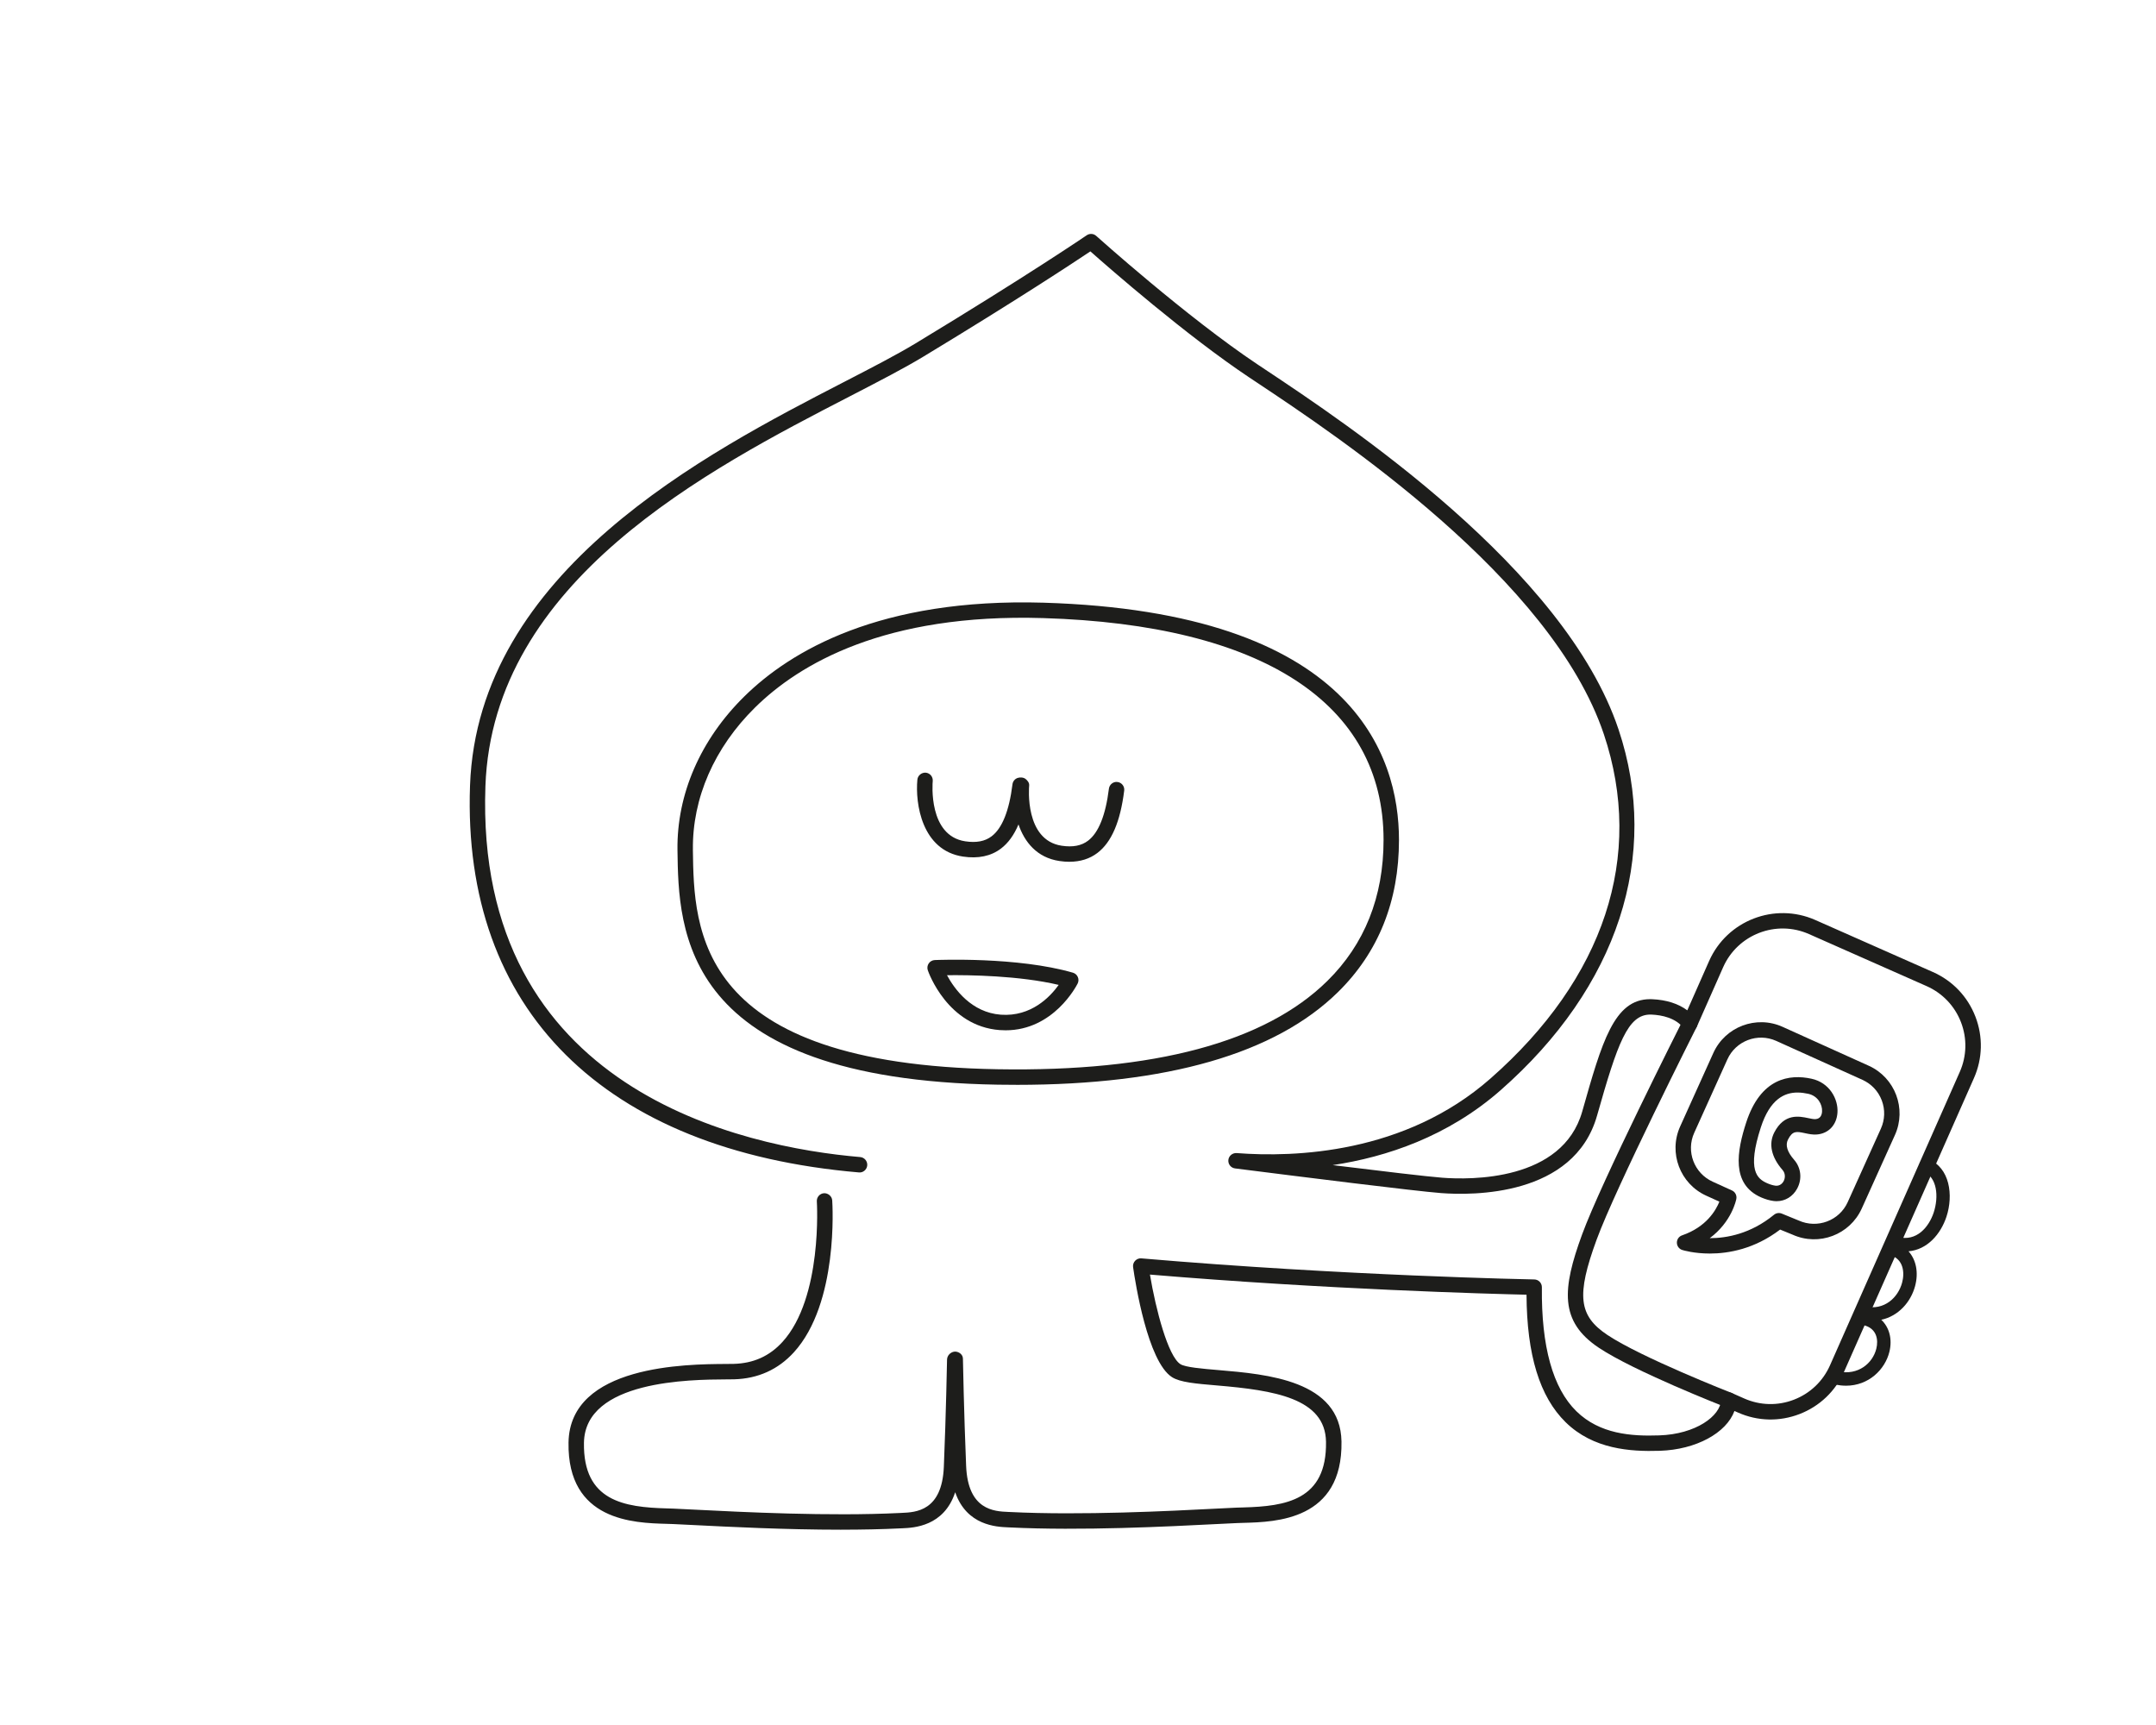 <?xml version="1.0" encoding="UTF-8"?>
<svg id="Calque_1" data-name="Calque 1" xmlns="http://www.w3.org/2000/svg" version="1.1" viewBox="0 0 1280 1024">
  <defs>
    <style>
      .cls-1 {
        fill: #1d1d1b;
        stroke-width: 0px;
      }
    </style>
  </defs>
  <path class="cls-1" d="M634.95,511.58c-1.92,0-3.93-.16-6.02-.47-13.45-2.03-20.69-11.36-24.26-21.71-2.66,6.33-6.12,11.08-10.42,14.34-5.94,4.51-13.55,6.09-22.56,4.74-24.45-3.69-28.38-31.49-27.05-45.67.24-2.52,2.57-4.32,4.98-4.13,2.51.23,4.36,2.46,4.14,4.97-.13,1.33-2.7,32.45,19.29,35.77,6.62,1,11.72.02,15.67-2.98,6.26-4.74,10.42-15.13,12.38-30.87.21-1.73,1.39-3.18,3.03-3.76,1.46-.51,3.5-.38,4.73.58,1.22.96,2.29,2.34,2.15,3.88-.13,1.33-2.7,32.46,19.29,35.77,6.61,1,11.72.02,15.67-2.98,6.26-4.74,10.42-15.13,12.38-30.87.31-2.51,2.65-4.34,5.1-3.98,2.51.31,4.29,2.6,3.98,5.1-2.31,18.54-7.52,30.66-15.93,37.04-4.57,3.46-10.12,5.21-16.55,5.21Z"/>
  <path class="cls-1" d="M1015.13,744.13c-9.42,0-15.8-1.93-16.38-2.11-1.89-.59-3.17-2.33-3.2-4.31-.03-1.98,1.22-3.75,3.09-4.38,14.35-4.93,20.06-14.82,22.15-20l-7.77-3.53c-15.6-7.04-22.57-25.48-15.53-41.1l19.7-43.62c7.05-15.6,25.48-22.57,41.11-15.53l51.18,23.11c15.61,7.05,22.58,25.49,15.53,41.11l-19.69,43.61c-7.05,15.62-25.46,22.6-41.11,15.53l-7.37-3.01c-15.13,11.52-30.56,14.23-41.72,14.23ZM1015.07,735h.04c10.04,0,24.28-2.56,38.09-13.88,1.3-1.07,3.07-1.33,4.64-.7l9.99,4.09c11.14,5.03,24.16.13,29.14-10.89l19.69-43.61c2.41-5.34,2.6-11.29.54-16.77-2.07-5.48-6.15-9.81-11.49-12.23l-51.18-23.11c-11-4.96-24.02-.06-28.99,10.96l-19.7,43.62c-4.97,11.01-.05,24.02,10.96,28.99l11.45,5.21c1.92.87,2.99,2.95,2.6,5.02-.13.69-2.74,13.63-15.8,23.31Z"/>
  <path class="cls-1" d="M603.46,643.98c-3.66,0-7.36-.03-11.1-.09-188.3-3.12-189.5-91.68-190.15-139.26h0c-.45-33.2,13.66-65.61,39.72-91.24,27.42-26.98,80.49-58.48,177.58-55.62,183.63,5.51,211.05,90.59,211.05,140.82,0,36.32-12.17,66.71-36.18,90.31-37.18,36.57-101.39,55.09-190.93,55.09ZM411.36,504.5c.64,47.6,1.73,127.27,181.14,130.23,92.79,1.57,158.59-16.08,195.47-52.36,22.19-21.82,33.44-50.01,33.44-83.79,0-81-71.8-127.76-202.16-131.67-93.99-2.85-144.74,27.26-170.89,52.99-24.27,23.87-37.4,53.92-36.99,84.59h0Z"/>
  <path class="cls-1" d="M597.02,611.61c-1.14,0-2.31-.04-3.5-.13-30.89-2.29-42.23-34.15-42.69-35.5-.47-1.37-.27-2.87.55-4.07s2.14-1.94,3.58-2c2-.08,49.24-2.01,82.02,7.5,1.31.38,2.37,1.31,2.91,2.56.55,1.24.51,2.66-.1,3.88-.59,1.18-14.21,27.76-42.78,27.76ZM562.22,578.9c4.42,8.2,14.46,22.15,31.98,23.45,18.02,1.3,29.28-10.64,34.34-17.69-23.48-5.54-53.14-5.91-66.33-5.76Z"/>
  <g>
    <path class="cls-1" d="M499.36,908.07c-33.1,0-66.55-1.7-87.07-2.74-5.38-.28-9.73-.5-12.76-.62l-3.92-.13c-19.09-.52-58.84-1.6-58.08-48.27.75-46.12,70.39-46.5,93.27-46.63,1.91,0,3.52-.02,4.75-.05,11.81-.31,21.3-4.59,29.02-13.06,23.9-26.26,20.42-82.81,20.38-83.37-.17-2.52,1.74-4.71,4.26-4.88,2.36-.11,4.7,1.73,4.87,4.26.17,2.48,3.79,60.98-22.73,90.14-9.36,10.28-21.32,15.68-35.55,16.07-1.29.04-2.96.04-4.94.05-20.67.12-83.57.46-84.17,37.61-.56,34.72,23.98,38.29,49.17,38.97l4.04.13c3.05.13,7.43.35,12.85.63,27.82,1.41,79.64,4.04,121.57,1.96l1.02-.05c8.37-.36,23.93-1.04,25.01-27.34,1.31-31.38,1.89-63.32,1.9-63.64,0-.68.17-1.34.47-1.94.93-1.9,3.15-3.2,5.24-2.73,2.06.46,3.68,1.98,3.72,4.1,0,.31.6,32.25,1.9,63.64,1.07,26.32,16.65,26.99,25.03,27.34l1,.04c42.04,2.13,95.88-.63,121.76-1.97,5.34-.27,9.65-.49,12.67-.62l4.02-.12c25.2-.68,49.75-4.25,49.18-38.98-.41-25.86-30.85-30.57-64.71-33.43-12.73-1.08-21.93-1.86-26.75-4.95-14.4-9.26-21.75-56-23.07-65.28-.2-1.38.25-2.78,1.21-3.79.96-1.02,2.33-1.56,3.72-1.42,120.67,10.37,232.15,12.49,233.26,12.51,2.52.04,4.52,2.11,4.5,4.63-.38,35.14,6.5,59.9,20.48,73.6,13.85,13.57,32.55,14.92,49.15,14.34,21.62-.68,36.46-11.46,36.76-21.1.04-1.52.85-2.91,2.14-3.73,1.29-.8,2.9-.95,4.29-.31l7.3,3.23c9.44,4.17,19.94,4.42,29.54.71,9.63-3.72,17.23-10.97,21.4-20.4l77.04-174.15c4.17-9.44,4.42-19.93.71-29.55-3.72-9.62-10.97-17.22-20.4-21.4l-69.85-30.9c-19.5-8.62-42.33.22-50.95,19.7l-15.6,35.26c-.65,1.47-2.03,2.5-3.63,2.7-1.61.21-3.2-.47-4.17-1.75-4.79-6.2-13.02-7.83-19.08-8.1-.26-.01-.51-.02-.75-.02-13.36,0-19.38,16.75-31.61,59.94-13.66,48.27-74.35,47.43-92.64,46.03-15.38-1.18-83.21-9.68-122.28-14.64-2.47-.31-4.23-2.53-3.98-5.01.24-2.47,2.49-4.26,4.9-4.1,34.49,2.66,99.85.41,150.62-44.17,67.74-59.48,91.67-132.09,67.4-204.48-30.99-92.42-158.3-177.06-206.23-208.93l-4.38-2.91c-37.18-24.79-82.84-64.68-94.23-74.78-9.69,6.49-42.96,28.48-98.99,62.39-11.57,7-26.33,14.62-43.44,23.46-84.57,43.65-212.38,109.62-216.73,231.61-6.46,180.96,153.45,214.26,222.51,220.18,2.51.21,4.38,2.43,4.17,4.95-.21,2.53-2.51,4.44-4.95,4.17-151.47-12.98-235.62-96.67-230.87-229.63,4.55-127.34,140.48-197.5,221.69-239.42,16.96-8.75,31.61-16.31,42.91-23.15,66.91-40.5,101.19-63.89,101.53-64.12,1.73-1.19,4.08-1.04,5.64.38.54.48,53.81,48.3,95.87,76.35l4.37,2.91c48.65,32.34,177.86,118.24,209.83,213.64,25.16,75.01-.37,153.11-70.03,214.27-31.28,27.46-67.68,39.62-99.67,44.43,28.84,3.55,56.09,6.79,65.06,7.48,16.52,1.27,71.37,2.2,83.13-39.39,11.71-41.33,18.86-66.6,40.3-66.6.43,0,.86.01,1.29.03,8.38.38,15.44,2.64,20.77,6.6l12.94-29.27c10.66-24.09,38.93-35.01,63.02-24.37l69.85,30.9c11.67,5.16,20.63,14.56,25.23,26.46,4.6,11.9,4.29,24.89-.88,36.55l-77.04,174.15c-5.16,11.67-14.56,20.63-26.46,25.23-11.92,4.6-24.89,4.3-36.55-.88l-2.12-.94c-4.78,13.02-22.7,22.96-44.38,23.64-17.38.55-39.43-.88-55.84-16.96-15.4-15.09-23.03-39.89-23.23-75.7-21.69-.5-118.53-3.13-223.57-11.95,3.52,20.99,10.75,48.46,18.07,53.16,2.91,1.87,12.9,2.72,22.56,3.53,28.88,2.45,72.51,6.13,73.09,42.42.76,46.7-38.99,47.76-58.09,48.27l-3.91.13c-2.99.12-7.27.34-12.56.61-28.03,1.43-80.18,4.09-122.7,1.96l-.93-.04c-6.61-.29-24.36-1.05-31.15-20.84-6.65,20.33-24.65,21.11-31.31,21.4l-.96.04c-11.33.57-23.36.8-35.43.8Z"/>
    <path class="cls-1" d="M1095.91,822.58c-1.98,0-4.04-.21-6.17-.63-2.15-.45-3.55-2.55-3.11-4.7.45-2.15,2.49-3.55,4.7-3.11,11.97,2.47,20.47-4.93,22.62-13.49,1.33-5.3.25-11.7-6.77-13.79-.93-.28-1.72-.88-2.23-1.69l-2.28-3.62c-.86-1.36-.81-3.1.12-4.42.92-1.31,2.52-1.93,4.12-1.6,11.93,2.66,19.99-5.41,22.34-14.06,1.63-5.98.86-13.82-6.65-16.25-1.14-.37-2.06-1.23-2.49-2.35-.44-1.12-.35-2.37.25-3.41l1.89-3.31c.89-1.58,2.79-2.35,4.5-1.87,11.16,2.98,18.45-5.95,21.28-14.53,3.08-9.35,2.04-20.98-6-24.14-2.05-.8-3.06-3.12-2.25-5.16.8-2.04,3.11-3.05,5.17-2.25,12.59,4.94,14.88,21.23,10.65,34.05-3.42,10.38-11.41,19.6-22.53,20.55,4.51,5.02,6.1,12.59,3.87,20.77-2.53,9.31-9.79,17.67-20.03,19.88,4.76,4.51,6.69,11.53,4.78,19.13-2.61,10.42-12.25,20.01-25.77,20.01Z"/>
  </g>
  <path class="cls-1" d="M1054.79,713.05c-.66,0-1.32-.04-1.98-.14-2.27-.31-4.66-1-7.1-2.05-18.21-7.85-14.4-27.84-9.05-44.39,8.63-26.69,25.89-28.95,38.86-26.1,10.71,2.33,15.91,12.11,15.37,20.12-.49,7.33-5.31,12.42-12.26,12.97-2.42.19-4.75-.29-6.98-.77-5.1-1.08-7.39-1.58-10.14,3.79-1.68,3.28-.46,7.3,3.63,11.98,4.16,4.74,4.88,11.46,1.82,17.12-2.55,4.72-7.1,7.47-12.17,7.47ZM1067.15,648.55c-7.67,0-16.31,3.84-21.78,20.74-8.24,25.48-2.28,30.48,3.96,33.17,1.67.72,3.27,1.19,4.73,1.39,2.79.34,4.34-1.69,4.84-2.61.92-1.71,1.31-4.51-.65-6.75-6.61-7.56-8.35-15.44-4.9-22.19,5.94-11.56,14.85-9.69,20.18-8.56,1.67.35,3.23.68,4.35.6h0c2.96-.24,3.74-2.56,3.86-4.46.29-4.19-2.49-9.32-8.18-10.57-1.98-.43-4.17-.76-6.43-.76Z"/>
  <path class="cls-1" d="M1026.35,835.7c-.55,0-1.12-.1-1.66-.31-2.22-.87-54.55-21.37-75.48-35.33-23.47-15.65-21.77-34.9-9.96-67.18,11.5-31.42,57.91-123.45,59.87-127.35,1.14-2.26,3.89-3.16,6.15-2.02,2.25,1.14,3.16,3.89,2.02,6.15-.48.95-48.13,95.46-59.44,126.38-12.04,32.9-10.66,45.02,6.44,56.41,20.12,13.41,73.2,34.21,73.73,34.42,2.36.92,3.52,3.58,2.6,5.93-.71,1.81-2.43,2.91-4.26,2.91Z"/>
</svg>
